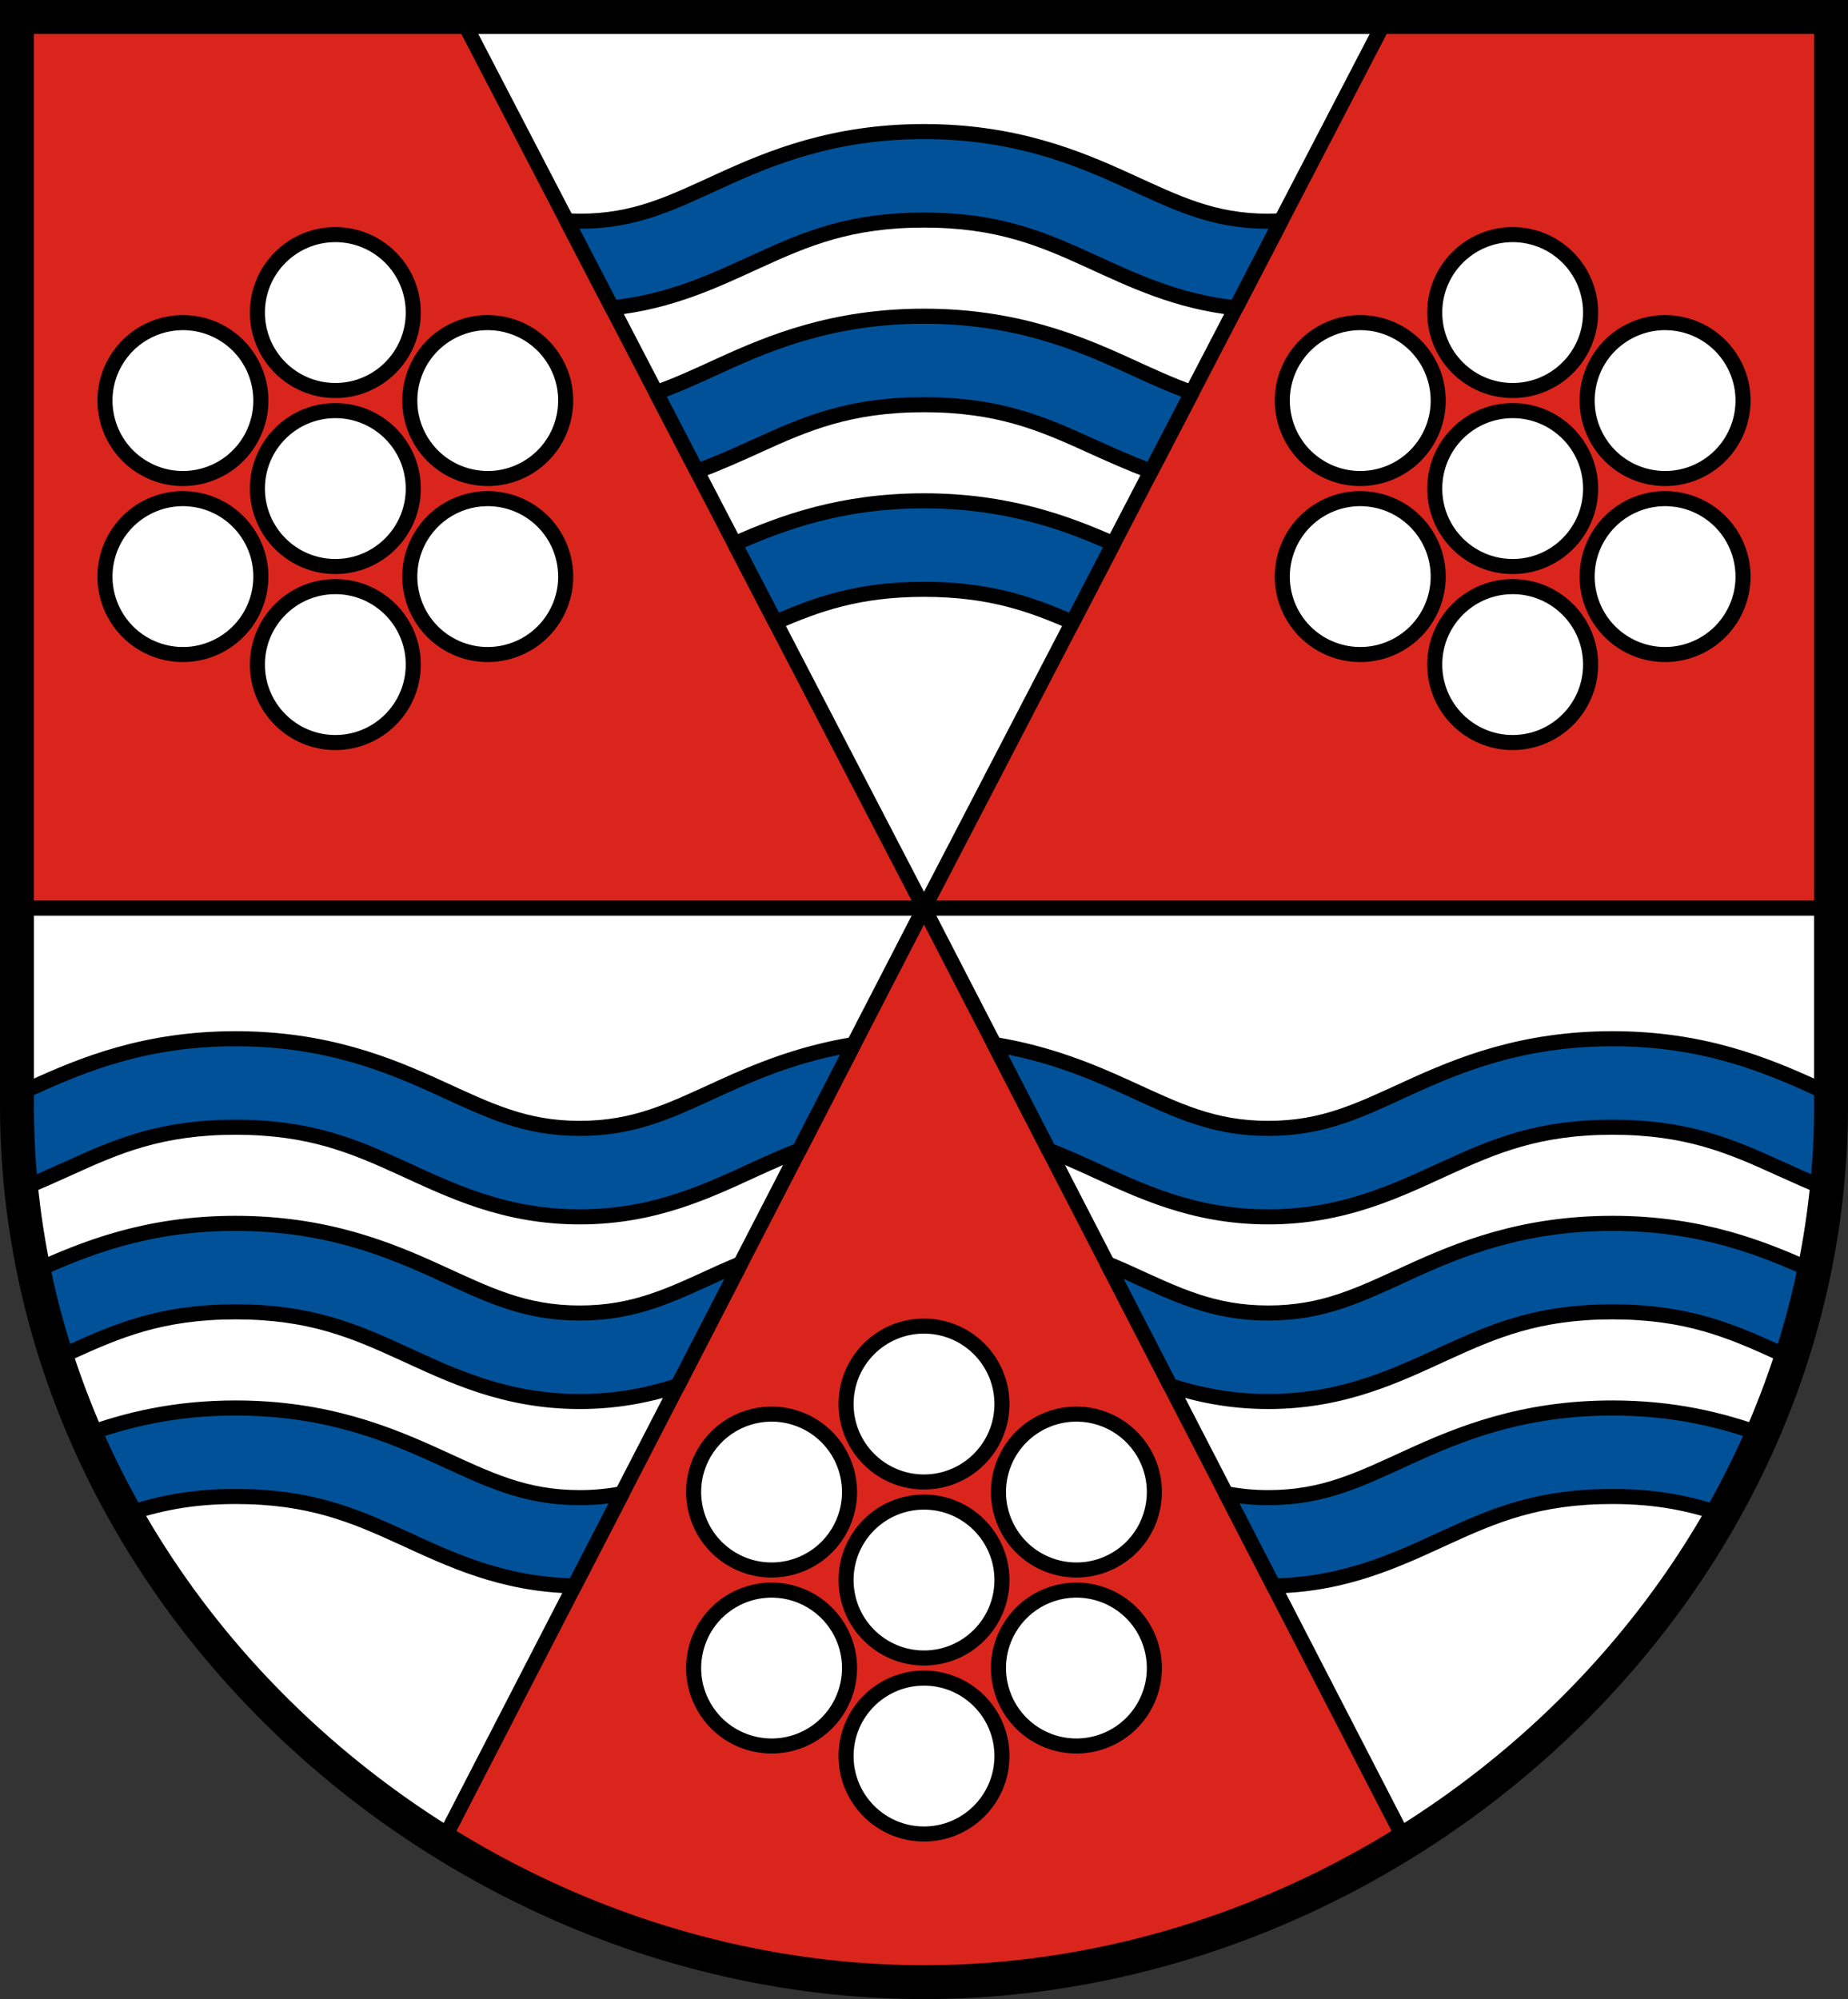 <?xml version="1.0" encoding="UTF-8" standalone="no"?>
<svg
   inkscape:version="1.1.1 (3bf5ae0d25, 2021-09-20)"
   sodipodi:docname="CoA Uhldingen-Mühlhofen.svg"
   id="svg2130"
   version="1.1"
   viewBox="0 0 490.775 530.845"
   height="530.845"
   width="490.775"
   xmlns:inkscape="http://www.inkscape.org/namespaces/inkscape"
   xmlns:sodipodi="http://sodipodi.sourceforge.net/DTD/sodipodi-0.dtd"
   xmlns="http://www.w3.org/2000/svg"
   xmlns:svg="http://www.w3.org/2000/svg">
  <rect x="0" y="0" width="490.775" height="530.845" fill="#333333" stroke="none"/>
  <defs
     id="defs2124" />
  <sodipodi:namedview
     inkscape:pagecheckerboard="false"
     fit-margin-bottom="0"
     fit-margin-right="0"
     fit-margin-left="0"
     fit-margin-top="0"
     lock-margins="true"
     units="px"
     inkscape:snap-smooth-nodes="true"
     inkscape:snap-object-midpoints="true"
     inkscape:window-maximized="1"
     inkscape:window-y="-11"
     inkscape:window-x="-11"
     inkscape:window-height="1506"
     inkscape:window-width="2560"
     showgrid="false"
     inkscape:document-rotation="0"
     inkscape:current-layer="layer1"
     inkscape:document-units="px"
     inkscape:cy="265.33333"
     inkscape:cx="245.33333"
     inkscape:zoom="1.5"
     inkscape:pageshadow="2"
     inkscape:pageopacity="0"
     borderopacity="1.0"
     bordercolor="#666666"
     pagecolor="#333333"
     id="base"
     showguides="true"
     inkscape:guide-bbox="true"
     inkscape:snap-intersection-paths="false"
     inkscape:object-paths="true"
     inkscape:snap-grids="false"
     inkscape:snap-global="true"
     inkscape:lockguides="false"
     guidecolor="#00ffff"
     guideopacity="0.498"
     inkscape:snap-midpoints="true" />
  <g
     id="layer1"
     inkscape:groupmode="layer"
     inkscape:label="muehlhofen"
     transform="translate(-62.911,-34.627)">
    <g
       id="g9692"
       inkscape:label="coa">
      <path
         style="opacity:1;fill:#ffffff;stroke:none;stroke-width:9;stroke-miterlimit:4;stroke-dasharray:none"
         d="M 549.186,39.127 V 328.098 c 0,129.833 -115.087,232.874 -240.888,232.874 -125.801,0 -240.888,-103.041 -240.888,-232.874 V 39.127 Z"
         id="path3099"
         sodipodi:nodetypes="cszscc"
         inkscape:label="coa-0" />
      <path
         id="path4027"
         style="opacity:1;fill:#da251d;stroke:#000000;stroke-width:4;stroke-linecap:butt;stroke-miterlimit:4;stroke-dasharray:none"
         d="M 67.41,39.127 V 275.771 H 308.299 L 185.334,39.127 Z M 308.299,275.771 H 549.186 V 39.127 H 431.264 Z m 0,0 -127.906,247.957 c 37.887,23.573 82.172,37.242 127.906,37.242 45.734,0 90.019,-13.669 127.906,-37.242 z M 151.965,96.928 c 11.432,-5.41e-4 20.701,9.267 20.701,20.699 0,11.432 -9.269,20.7 -20.701,20.699 -11.432,-5.4e-4 -20.699,-9.268 -20.699,-20.699 0,-11.432 9.268,-20.699 20.699,-20.699 z m 312.668,0 c 11.432,5.38e-4 20.699,9.268 20.699,20.699 0,11.432 -9.268,20.699 -20.699,20.699 -11.432,5.4e-4 -20.701,-9.267 -20.701,-20.699 0,-11.432 9.269,-20.7 20.701,-20.699 z m -350.441,23.545 c 2.695,0.355 5.294,1.237 7.648,2.596 9.901,5.716 13.293,18.377 7.576,28.277 -5.717,9.901 -18.377,13.293 -28.277,7.576 -9.9,-5.716 -13.291,-18.375 -7.576,-28.275 4.186,-7.251 12.328,-11.266 20.629,-10.174 z m 75.549,0 c 8.301,-1.093 16.443,2.923 20.629,10.174 5.715,9.901 2.322,22.56 -7.578,28.275 -9.9,5.715 -22.559,2.324 -28.275,-7.576 -5.717,-9.901 -2.325,-22.561 7.576,-28.277 2.354,-1.359 4.953,-2.241 7.648,-2.596 z m 237.117,0 c 2.695,0.355 5.294,1.236 7.648,2.596 9.901,5.716 13.293,18.377 7.576,28.277 -5.717,9.901 -18.377,13.293 -28.277,7.576 -9.9,-5.716 -13.292,-18.375 -7.576,-28.275 4.186,-7.251 12.328,-11.266 20.629,-10.174 z m 75.549,0 c 8.301,-1.093 16.443,2.923 20.629,10.174 5.715,9.9 2.324,22.559 -7.576,28.275 -9.901,5.717 -22.561,2.325 -28.277,-7.576 -5.716,-9.901 -2.325,-22.561 7.576,-28.277 2.354,-1.359 4.953,-2.241 7.648,-2.596 z m -350.441,23.191 c 11.433,-5.4e-4 20.702,9.268 20.701,20.701 -5.4e-4,11.432 -9.269,20.7 -20.701,20.699 -11.432,-5.4e-4 -20.699,-9.268 -20.699,-20.699 -5.4e-4,-11.432 9.267,-20.701 20.699,-20.701 z m 312.668,0 c 11.432,5.4e-4 20.7,9.269 20.699,20.701 -5.4e-4,11.432 -9.268,20.699 -20.699,20.699 -11.432,5.4e-4 -20.701,-9.267 -20.701,-20.699 -5.4e-4,-11.433 9.268,-20.702 20.701,-20.701 z m -355.846,23.547 c 8.301,-1.093 16.443,2.923 20.629,10.174 5.715,9.9 2.324,22.559 -7.576,28.275 -9.901,5.717 -22.561,2.325 -28.277,-7.576 -5.717,-9.901 -2.325,-22.561 7.576,-28.277 2.354,-1.359 4.953,-2.241 7.648,-2.596 z m 86.357,0 c 2.695,0.355 5.293,1.237 7.646,2.596 9.901,5.716 13.295,18.376 7.578,28.277 -5.716,9.901 -18.377,13.293 -28.277,7.576 -9.9,-5.716 -13.291,-18.375 -7.576,-28.275 4.186,-7.251 12.328,-11.267 20.629,-10.174 z m 226.309,0 c 8.301,-1.093 16.443,2.923 20.629,10.174 5.715,9.9 2.324,22.559 -7.576,28.275 -9.901,5.717 -22.561,2.325 -28.277,-7.576 -5.716,-9.901 -2.325,-22.561 7.576,-28.277 2.354,-1.359 4.953,-2.241 7.648,-2.596 z m 86.357,0 c 2.695,0.355 5.294,1.237 7.648,2.596 9.901,5.716 13.293,18.377 7.576,28.277 -5.717,9.901 -18.377,13.293 -28.277,7.576 -9.9,-5.716 -13.291,-18.375 -7.576,-28.275 4.186,-7.251 12.328,-11.266 20.629,-10.174 z m -355.846,23.191 c 11.433,-5.4e-4 20.702,9.268 20.701,20.701 -5.4e-4,11.432 -9.269,20.7 -20.701,20.699 -11.432,-5.4e-4 -20.699,-9.268 -20.699,-20.699 -5.4e-4,-11.432 9.267,-20.701 20.699,-20.701 z m 312.668,0 c 11.432,5.4e-4 20.7,9.269 20.699,20.701 -5.4e-4,11.432 -9.268,20.699 -20.699,20.699 -11.432,5.4e-4 -20.701,-9.267 -20.701,-20.699 -5.4e-4,-11.433 9.268,-20.702 20.701,-20.701 z M 308.299,386.76 c 11.432,5.4e-4 20.7,9.269 20.699,20.701 -5.4e-4,11.432 -9.268,20.699 -20.699,20.699 -11.432,5.4e-4 -20.701,-9.267 -20.701,-20.699 -5.4e-4,-11.433 9.268,-20.702 20.701,-20.701 z m -37.775,23.547 c 2.695,0.355 5.294,1.237 7.648,2.596 9.901,5.716 13.293,18.377 7.576,28.277 -5.716,9.9 -18.375,13.291 -28.275,7.576 -9.901,-5.716 -13.295,-18.376 -7.578,-28.277 4.186,-7.251 12.328,-11.265 20.629,-10.172 z m 75.549,0 c 8.301,-1.093 16.442,2.921 20.629,10.172 5.717,9.901 2.325,22.561 -7.576,28.277 -9.901,5.717 -22.561,2.325 -28.277,-7.576 -5.716,-9.901 -2.323,-22.562 7.578,-28.277 2.354,-1.359 4.952,-2.241 7.646,-2.596 z m -37.773,23.191 c 11.432,5.4e-4 20.7,9.269 20.699,20.701 -5.4e-4,11.432 -9.268,20.699 -20.699,20.699 -11.432,5.4e-4 -20.701,-9.267 -20.701,-20.699 -5.4e-4,-11.433 9.268,-20.702 20.701,-20.701 z m -43.178,23.547 c 8.3,-1.092 16.441,2.922 20.627,10.172 5.717,9.901 2.325,22.561 -7.576,28.277 -9.901,5.717 -22.561,2.325 -28.277,-7.576 -5.716,-9.901 -2.323,-22.562 7.578,-28.277 2.354,-1.359 4.953,-2.241 7.648,-2.596 z m 86.355,0 c 2.695,0.355 5.294,1.237 7.648,2.596 9.901,5.716 13.293,18.377 7.576,28.277 -5.716,9.9 -18.375,13.291 -28.275,7.576 -9.901,-5.716 -13.295,-18.376 -7.578,-28.277 4.186,-7.251 12.328,-11.265 20.629,-10.172 z m -43.178,23.191 c 11.432,5.4e-4 20.699,9.268 20.699,20.699 5.4e-4,11.432 -9.267,20.701 -20.699,20.701 -11.433,5.4e-4 -20.702,-9.268 -20.701,-20.701 5.4e-4,-11.432 9.269,-20.7 20.701,-20.699 z"
         sodipodi:nodetypes="ccccccccccccsccsssssssssssssssssssssssssssssssssssssssssssssssssssssssssssssssssssssssssssssssssssssssssssssssssssssssssssssssssssss"
         inkscape:label="coa-g" />
      <path
         id="path5741"
         style="color:#000000;opacity:1;fill:#005198;stroke:#000000;stroke-width:4;stroke-linejoin:round;stroke-miterlimit:4;stroke-dasharray:none"
         d="m 308.299,69.566 c -24.015,0 -40.687,6.908 -53.951,12.965 -13.264,6.057 -22.741,10.842 -37.463,10.842 -1.195,-6e-6 -2.307,-0.079 -3.438,-0.141 l 12.031,23.15 c 15.702,-1.65 27.745,-7.502 38.633,-12.475 12.801,-5.846 24.433,-10.842 44.188,-10.842 19.754,0 31.387,4.996 44.188,10.842 10.888,4.972 22.931,10.825 38.633,12.475 l 12.031,-23.15 c -1.131,0.061 -2.242,0.141 -3.438,0.141 -14.722,7e-5 -24.199,-4.785 -37.463,-10.842 -13.264,-6.057 -29.937,-12.965 -53.951,-12.965 z m 0,49.027 c -24.015,0 -40.687,6.908 -53.951,12.965 -6.257,2.857 -11.67,5.38 -17.189,7.303 l 10.867,20.912 c 5.715,-2.17 11.09,-4.557 16.086,-6.838 12.801,-5.846 24.433,-10.842 44.188,-10.842 19.754,0 31.387,4.996 44.188,10.842 4.996,2.281 10.371,4.667 16.086,6.838 l 10.867,-20.912 c -5.52,-1.922 -10.933,-4.445 -17.189,-7.303 -13.264,-6.057 -29.937,-12.965 -53.951,-12.965 z m 0,49.025 c -21.946,0 -37.597,5.77 -50.281,11.387 l 10.85,20.879 c 11.075,-4.874 22.143,-8.766 39.432,-8.766 17.289,0 28.357,3.892 39.432,8.766 l 10.85,-20.879 c -12.685,-5.617 -28.336,-11.387 -50.281,-11.387 z M 125.471,310.455 c -24.015,0 -40.686,6.907 -53.961,12.963 -1.449,0.661 -2.729,1.229 -4.1,1.855 -0.071,8.856 0.416,16.833 1.262,25.012 4.394,-1.804 8.622,-3.677 12.592,-5.488 12.818,-5.847 24.453,-10.842 44.207,-10.842 19.754,0 31.387,4.994 44.188,10.84 12.801,5.846 27.146,12.967 47.227,12.967 20.08,10e-5 34.426,-7.119 47.227,-12.965 3.69,-1.685 7.3,-3.278 11.018,-4.723 l 14.49,-28.09 c -14.454,2.359 -25.766,7.095 -35.271,11.436 -13.264,6.057 -22.741,10.842 -37.463,10.842 -14.722,-7e-5 -24.201,-4.785 -37.465,-10.842 -13.264,-6.057 -29.935,-12.965 -53.949,-12.965 z m 365.656,0 c -24.015,0 -40.685,6.908 -53.949,12.965 -13.264,6.057 -22.743,10.842 -37.465,10.842 -14.722,7e-5 -24.199,-4.785 -37.463,-10.842 -9.505,-4.341 -20.818,-9.076 -35.271,-11.436 l 14.49,28.09 c 3.718,1.444 7.328,3.038 11.018,4.723 12.801,5.846 27.146,12.965 47.227,12.965 20.08,-1e-4 34.426,-7.121 47.227,-12.967 12.801,-5.846 24.433,-10.84 44.188,-10.84 19.754,0 31.389,4.994 44.207,10.842 3.969,1.811 8.196,3.682 12.59,5.486 0.956,-8.407 1.262,-16.821 1.262,-25.012 -1.37,-0.626 -2.65,-1.193 -4.098,-1.854 -13.275,-6.056 -29.946,-12.963 -53.961,-12.963 z M 125.471,359.48 c -23.744,0 -40.279,6.751 -53.48,12.756 1.699,7.915 3.751,15.571 6.158,22.99 1.026,-0.469 2.114,-0.948 3.115,-1.404 12.818,-5.847 24.453,-10.842 44.207,-10.842 19.754,0 31.387,4.994 44.188,10.84 12.801,5.846 27.146,12.967 47.227,12.967 9.892,5e-5 18.383,-1.737 25.992,-4.189 L 259.596,370.188 c -1.745,0.758 -3.614,1.512 -5.248,2.258 -13.264,6.057 -22.741,10.842 -37.463,10.842 -14.722,-7e-5 -24.201,-4.785 -37.465,-10.842 -13.264,-6.057 -29.935,-12.965 -53.949,-12.965 z m 365.656,0 c -24.015,0 -40.685,6.908 -53.949,12.965 -13.264,6.057 -22.743,10.842 -37.465,10.842 -14.722,7e-5 -24.199,-4.785 -37.463,-10.842 -1.634,-0.746 -3.503,-1.5 -5.248,-2.258 l 16.719,32.41 c 7.609,2.452 16.1,4.189 25.992,4.189 20.08,-10e-5 34.426,-7.121 47.227,-12.967 12.801,-5.846 24.433,-10.84 44.188,-10.84 19.754,0 31.389,4.994 44.207,10.842 1.001,0.456 2.088,0.934 3.113,1.402 2.485,-7.66 4.573,-15.393 6.16,-22.988 -13.201,-6.005 -29.737,-12.756 -53.48,-12.756 z M 125.471,408.508 c -16.177,0 -28.97,3.152 -39.689,7.049 3.263,7.365 6.819,14.418 10.646,21.184 8.107,-2.769 17.015,-4.732 29.043,-4.732 19.754,0 31.387,4.994 44.188,10.84 12.486,5.702 26.484,12.568 45.799,12.904 l 12.637,-24.496 c -3.468,0.661 -7.127,1.059 -11.209,1.059 -14.722,-7e-5 -24.201,-4.785 -37.465,-10.842 -13.264,-6.057 -29.935,-12.965 -53.949,-12.965 z m 365.656,0 c -24.015,0 -40.685,6.908 -53.949,12.965 -13.264,6.057 -22.743,10.842 -37.465,10.842 -4.082,2e-5 -7.741,-0.398 -11.209,-1.059 l 12.637,24.496 c 19.315,-0.336 33.312,-7.202 45.799,-12.904 12.801,-5.846 24.433,-10.84 44.188,-10.84 12.027,0 20.934,1.964 29.041,4.732 3.954,-6.986 7.543,-14.086 10.648,-21.184 -10.719,-3.897 -23.512,-7.049 -39.689,-7.049 z"
         sodipodi:nodetypes="sssccsssccsssssccsssccsssccsccsssccsssssccssssssssccsssssccssscccsssccssssssssccssssccssccssccssssssccssccs"
         inkscape:label="wavy" />
      <path
         style="opacity:1;fill:none;stroke:#000000;stroke-width:9;stroke-miterlimit:4;stroke-dasharray:none"
         d="M 549.186,39.127 V 328.098 c 0,129.833 -115.087,232.874 -240.888,232.874 -125.801,0 -240.888,-103.041 -240.888,-232.874 V 39.127 Z"
         id="path9131"
         sodipodi:nodetypes="cszscc"
         inkscape:label="coa-f" />
    </g>
  </g>
</svg>
